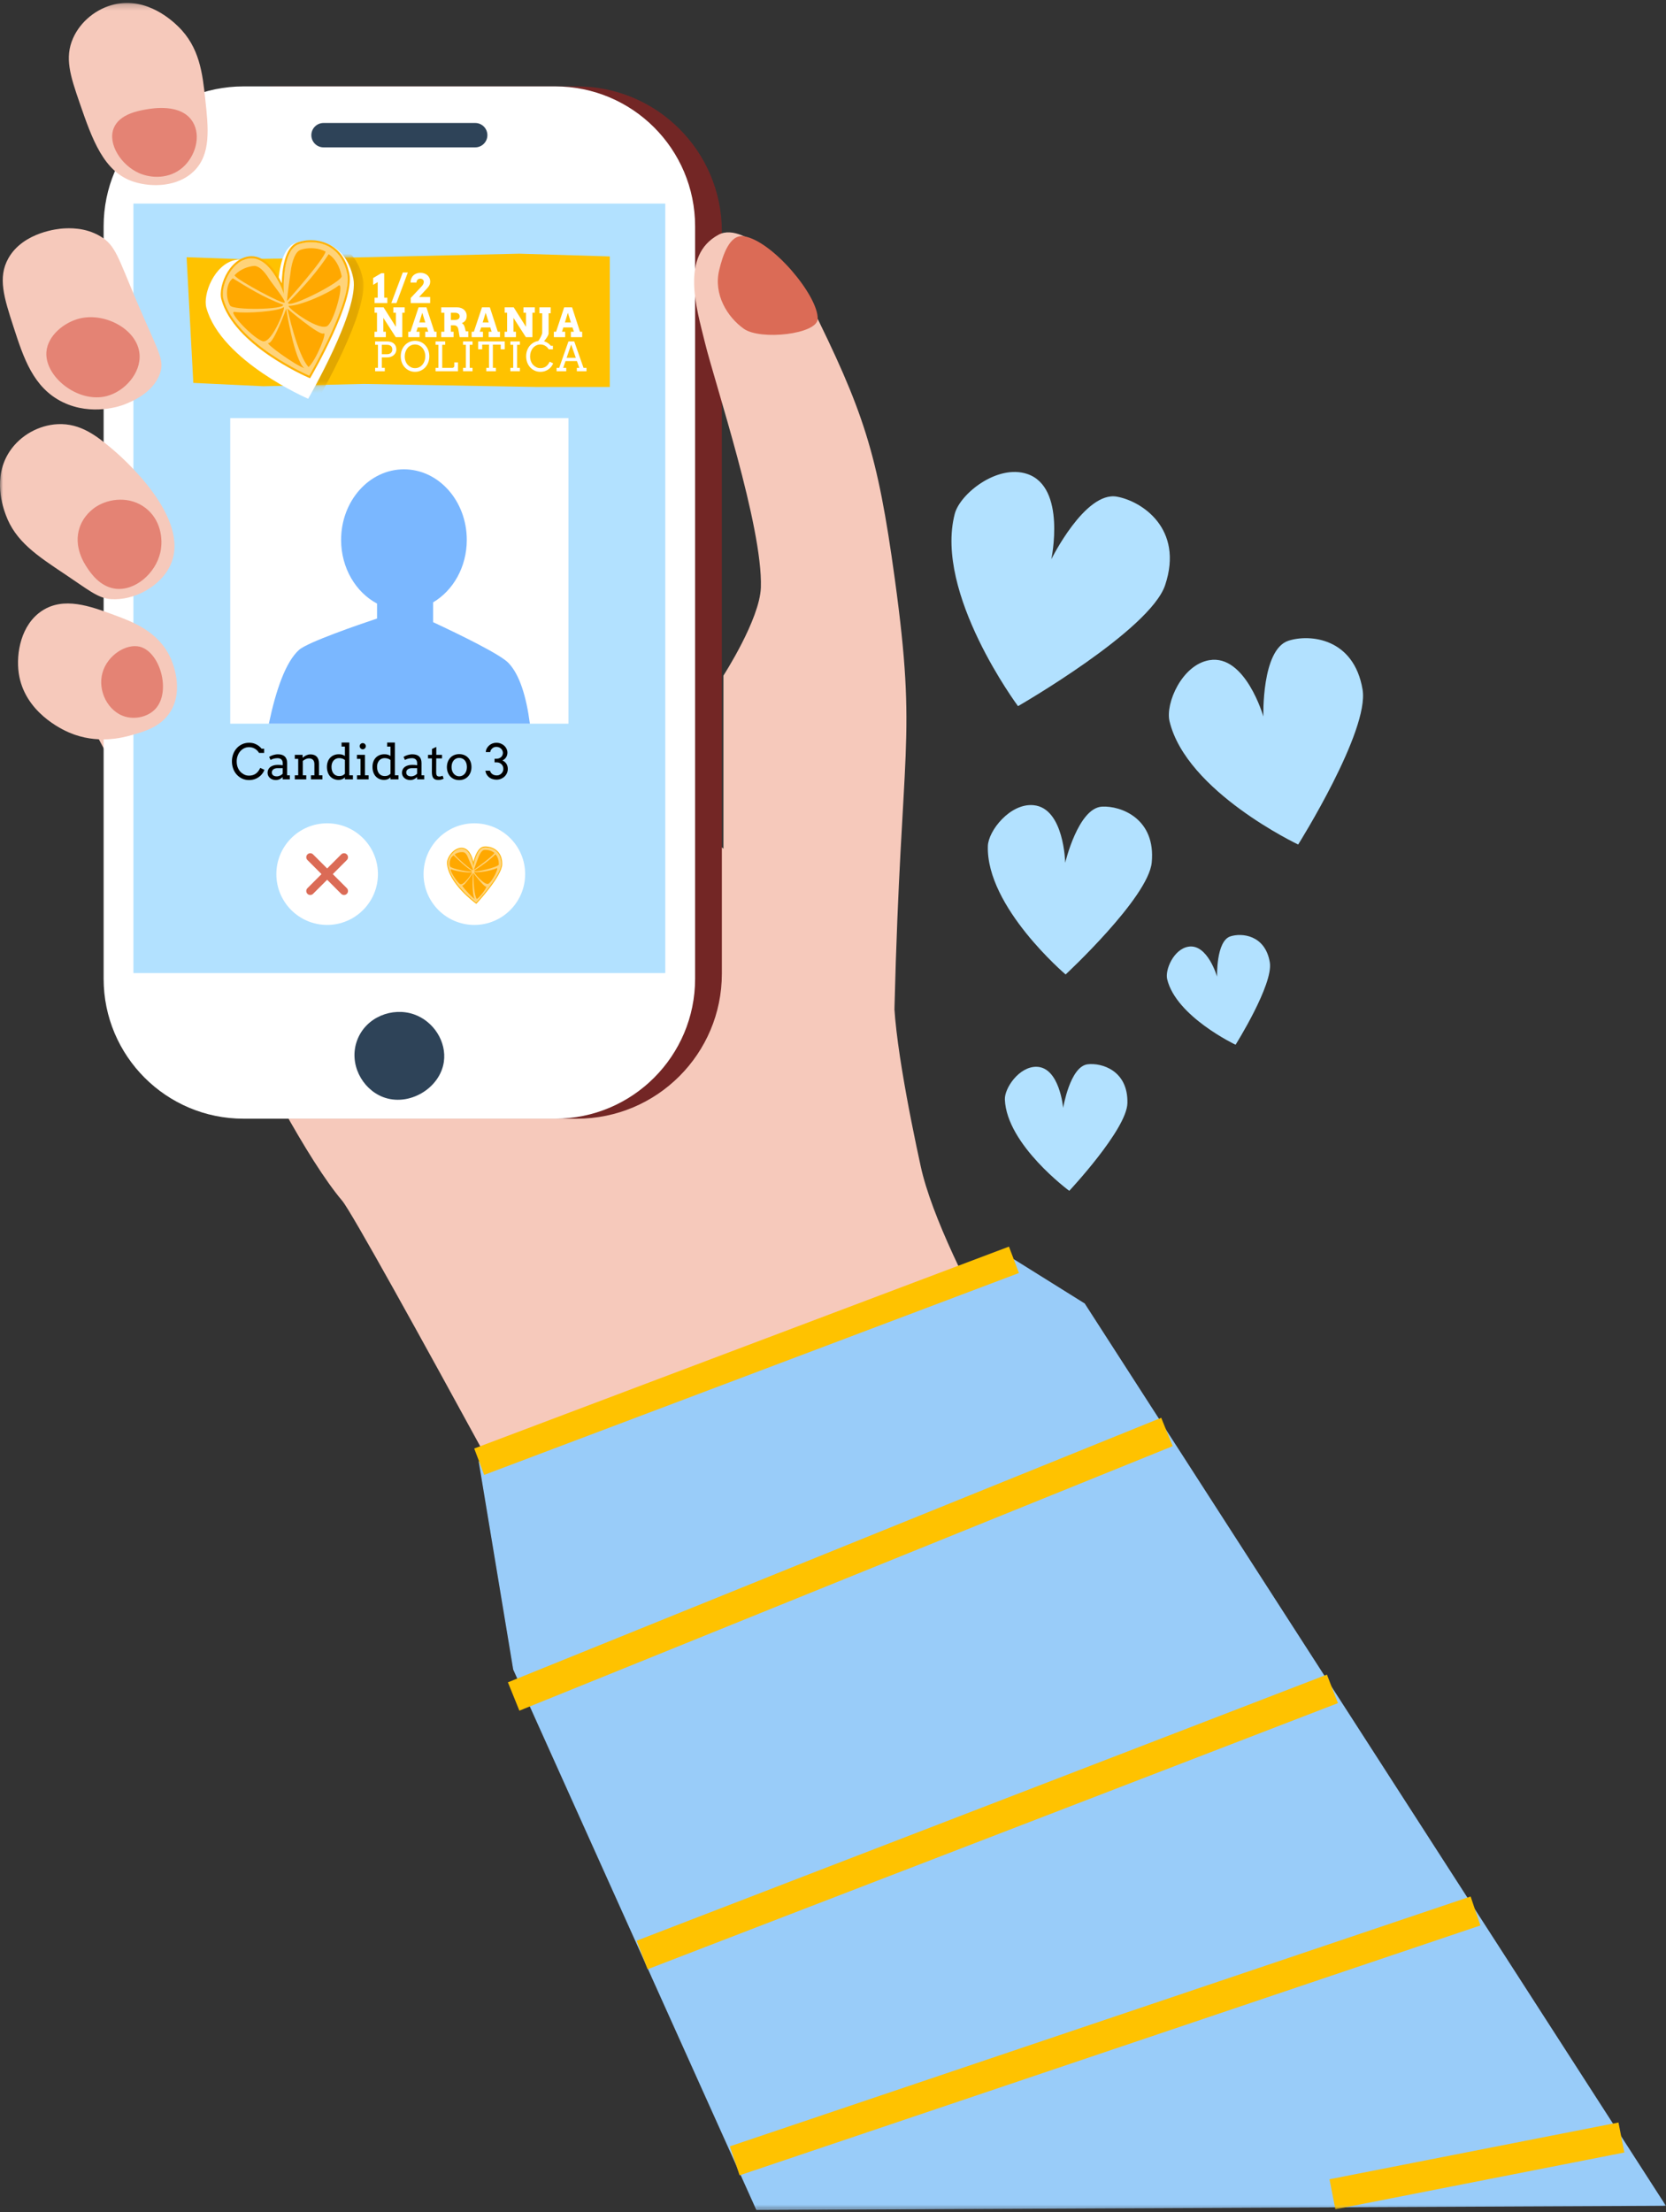 <?xml version="1.0" encoding="UTF-8" standalone="no"?>
<svg width="275px" height="365px" viewBox="0 0 275 365" version="1.1" xmlns="http://www.w3.org/2000/svg" xmlns:xlink="http://www.w3.org/1999/xlink">
    <rect x="0" y="0" width="275" height="365" fill="#333333" stroke="none"/>
    <!-- Generator: Sketch 41.2 (35397) - http://www.bohemiancoding.com/sketch -->
    <title>Group 3</title>
    <desc>Created with Sketch.</desc>
    <defs>
        <polygon id="path-1" points="0 364.481 275.207 364.481 275.207 0.201 0 0.201"></polygon>
        <polygon id="path-3" points="24.737 0.092 4.572 0.406 0.276 0.252 0.276 20.991 8.22 21.372 24.737 20.992 24.737 0.092"></polygon>
    </defs>
    <g id="Page-1" stroke="none" stroke-width="1" fill="none" fill-rule="evenodd">
        <g id="Paso-1-Copy-47" transform="translate(-733, -91)">
            <g id="Group-3" transform="translate(733, 91)">
                <g id="Page-1" transform="translate(0, 0.011)">
                    <g id="Group-33" transform="translate(0, 0.269)">
                        <path d="M102.941,281.953 C102.941,281.953 59.51,201.432 56.491,197.853 C45.119,184.385 23.974,135.992 23.974,135.992 L15.422,120.028 L96.097,121.719 L147.66,161.583 C146.881,167.63 150.264,184.306 151.976,192.151 C155.547,208.536 176.776,241.757 176.776,241.757 L225.24,324.145 L140.572,361.776 L102.941,281.953 Z" id="Fill-1" fill="#F6C9BB"></path>
                        <path d="M95.223,184.306 L45.451,184.306 C32.236,184.306 21.522,173.592 21.522,160.374 L21.522,37.908 C21.522,24.69 32.236,13.976 45.451,13.976 L95.223,13.976 C108.438,13.976 119.155,24.69 119.155,37.908 L119.155,160.374 C119.155,173.592 108.438,184.306 95.223,184.306" id="Fill-3" fill="#732625"></path>
                        <path d="M91.64,184.306 L40.201,184.306 C27.446,184.306 17.105,173.963 17.105,161.208 L17.105,37.075 C17.105,24.317 27.446,13.976 40.201,13.976 L91.64,13.976 C104.398,13.976 114.739,24.317 114.739,37.075 L114.739,161.208 C114.739,173.963 104.398,184.306 91.64,184.306" id="Fill-5" fill="#FFFFFF"></path>
                        <mask id="mask-2" fill="white">
                            <use xlink:href="#path-1"></use>
                        </mask>
                        <g id="Clip-8"></g>
                        <polygon id="Fill-7" fill="#B2E1FF" mask="url(#mask-2)" points="22.026 160.277 109.815 160.277 109.815 33.312 22.026 33.312"></polygon>
                        <path d="M68.348,167.094 C64.777,165.842 60.403,167.517 58.962,171.341 C57.502,175.212 59.759,179.394 63.209,180.73 C67.48,182.381 72.635,179.307 73.266,174.918 C73.74,171.641 71.604,168.235 68.348,167.094" id="Fill-9" fill="#2E4358" mask="url(#mask-2)"></path>
                        <path d="M78.439,24.035 L53.402,24.035 C52.295,24.035 51.393,23.132 51.393,22.023 C51.393,20.913 52.295,20.013 53.402,20.013 L78.439,20.013 C79.551,20.013 80.451,20.913 80.451,22.023 C80.451,23.132 79.551,24.035 78.439,24.035" id="Fill-10" fill="#2E4358" mask="url(#mask-2)"></path>
                        <path d="M10.361,37.423 C9.828,37.46 3.86,37.936 1.38,42.341 C-0.408,45.521 0.675,48.868 2.235,53.673 C3.889,58.773 5.491,63.709 10.361,66.076 C15.211,68.43 20.037,66.647 20.41,66.502 C21.599,66.042 25.234,64.635 26.399,61.369 C27.225,59.046 26.096,57.742 22.549,49.397 C19.45,42.112 19.074,40.198 16.56,38.706 C13.999,37.186 11.327,37.363 10.361,37.423" id="Fill-11" fill="#F6C9BB" mask="url(#mask-2)"></path>
                        <path d="M18.485,73.772 C16.036,71.723 13.325,69.519 9.506,69.709 C6.45,69.864 3.381,71.513 1.595,74.198 C-1.295,78.543 0.541,83.55 0.954,84.676 C2.545,89.028 6.029,91.345 10.787,94.512 C14.443,96.944 16.131,98.417 18.272,98.575 C22.122,98.854 26.49,96.489 28.108,93.013 C31.779,85.128 19.744,74.827 18.485,73.772" id="Fill-12" fill="#F6C9BB" mask="url(#mask-2)"></path>
                        <path d="M28.108,108.195 C26.102,103.861 21.799,102.278 18.701,101.139 C14.877,99.734 10.53,98.138 6.94,100.497 C3.468,102.777 2.632,107.49 3.09,110.762 C4.002,117.237 10.288,120.109 11.429,120.598 C16.008,122.554 20.189,121.447 21.694,121.024 C23.871,120.414 26.538,119.661 28.108,117.176 C30.451,113.46 28.426,108.887 28.108,108.195" id="Fill-13" fill="#F6C9BB" mask="url(#mask-2)"></path>
                        <path d="M116.339,56.169 C114.987,50.609 112.234,41.87 118.619,38.443 C123.04,36.069 131.493,45.313 133.56,49.468 C142.568,67.573 144.848,74.413 147.699,95.226 C151.444,122.562 148.748,122.07 147.643,166.161 L119.414,146 L119.414,111.19 C119.414,111.19 125.42,101.906 125.594,96.652 C125.92,86.582 117.978,62.904 116.339,56.169" id="Fill-14" fill="#F6C9BB" mask="url(#mask-2)"></path>
                        <path d="M15.634,83.036 C15.129,83.367 13.506,84.514 12.783,86.673 C11.673,89.984 13.606,92.89 14.066,93.585 C14.64,94.447 16.249,96.869 18.984,97.222 C22.435,97.664 26.004,94.595 26.824,90.949 C27.369,88.525 26.832,85.24 24.257,83.252 C21.572,81.177 17.975,81.519 15.634,83.036" id="Fill-15" fill="#E48374" mask="url(#mask-2)"></path>
                        <path d="M15.634,83.036 C15.129,83.367 13.506,84.514 12.783,86.673 C11.673,89.984 13.606,92.89 14.066,93.585 C14.64,94.447 16.249,96.869 18.984,97.222 C22.435,97.664 26.004,94.595 26.824,90.949 C27.369,88.525 26.832,85.24 24.257,83.252 C21.572,81.177 17.975,81.519 15.634,83.036 Z" id="Stroke-16" stroke="#F6C9BB" stroke-width="0.738" mask="url(#mask-2)"></path>
                        <path d="M13.14,51.893 C10.41,52.532 7.531,54.852 7.296,57.737 C6.939,62.115 12.756,66.713 17.7,65.432 C20.825,64.627 23.652,61.463 23.402,58.165 C23.073,53.818 17.532,50.862 13.14,51.893" id="Fill-17" fill="#E48374" mask="url(#mask-2)"></path>
                        <path d="M13.14,51.893 C10.41,52.532 7.531,54.852 7.296,57.737 C6.939,62.115 12.756,66.713 17.7,65.432 C20.825,64.627 23.652,61.463 23.402,58.165 C23.073,53.818 17.532,50.862 13.14,51.893 Z" id="Stroke-18" stroke="#F6C9BB" stroke-width="0.738" mask="url(#mask-2)"></path>
                        <path d="M16.561,110.62 C17.429,107.542 20.698,105.486 23.118,106.059 C26.765,106.919 28.738,113.818 25.968,116.892 C24.688,118.315 22.436,118.867 20.553,118.317 C17.545,117.442 15.659,113.818 16.561,110.62" id="Fill-19" fill="#E48374" mask="url(#mask-2)"></path>
                        <path d="M16.561,110.62 C17.429,107.542 20.698,105.486 23.118,106.059 C26.765,106.919 28.738,113.818 25.968,116.892 C24.688,118.315 22.436,118.867 20.553,118.317 C17.545,117.442 15.659,113.818 16.561,110.62 Z" id="Stroke-20" stroke="#F6C9BB" stroke-width="0.738" mask="url(#mask-2)"></path>
                        <polygon id="Fill-21" fill="#99CCF9" mask="url(#mask-2)" points="79.099 240.901 84.785 275.174 124.892 364.287 274.853 363.603 179 214.852 167.368 207.588"></polygon>
                        <polygon id="Stroke-22" stroke="#99CCF9" stroke-width="0.148" mask="url(#mask-2)" points="79.099 240.901 84.785 275.174 124.892 364.287 274.853 363.603 179 214.852 167.368 207.588"></polygon>
                        <polygon id="Fill-23" fill="#FFC200" mask="url(#mask-2)" points="79.921 243.079 78.277 238.724 166.546 205.411 168.192 209.768"></polygon>
                        <polygon id="Fill-24" fill="#FFC200" mask="url(#mask-2)" points="85.733 281.981 83.839 277.305 191.68 233.659 193.573 238.335"></polygon>
                        <polygon id="Fill-25" fill="#FFC200" mask="url(#mask-2)" points="106.898 324.645 105.086 319.938 219.033 276.029 220.845 280.739"></polygon>
                        <polygon id="Fill-26" fill="#FFC200" mask="url(#mask-2)" points="122.085 358.647 120.472 353.868 242.748 312.642 244.361 317.42"></polygon>
                        <polygon id="Fill-27" fill="#FFC200" mask="url(#mask-2)" points="220.425 364.251 219.454 359.299 267.153 349.934 268.126 354.883"></polygon>
                        <path d="M18.914,0.435 C15.952,1.113 13.309,3.225 12.071,5.994 C10.622,9.24 11.61,12.253 13.141,16.685 C15.208,22.668 17.099,28.146 22.122,29.727 C25.165,30.687 29.36,30.51 31.956,28.015 C34.875,25.214 34.404,20.869 33.878,16.043 C33.431,11.88 32.955,7.504 29.389,4.069 C28.55,3.259 24.334,-0.807 18.914,0.435" id="Fill-28" fill="#F6C9BB" mask="url(#mask-2)"></path>
                        <path d="M24.068,17.783 C22.822,18.004 19.679,18.559 18.764,20.889 C17.743,23.49 20.021,26.97 22.906,28.261 C24.986,29.195 27.976,29.253 30.151,27.356 C32.242,25.526 33.228,22.186 31.829,19.853 C29.965,16.742 25.149,17.591 24.068,17.783" id="Fill-29" fill="#E48374" mask="url(#mask-2)"></path>
                        <path d="M122.824,38.707 C120.421,38.3 119.295,41.882 118.714,44.285 C117.743,48.283 120.052,52.046 122.793,53.977 C125.541,55.91 134.919,54.871 134.975,52.335 C135.061,48.541 127.564,39.517 122.824,38.707" id="Fill-30" fill="#DB6B56" mask="url(#mask-2)"></path>
                        <polygon id="Fill-31" fill="#FFFFFF" mask="url(#mask-2)" points="38.005 119.129 93.839 119.129 93.839 68.711 38.005 68.711"></polygon>
                        <path d="M83.925,109.102 C82.576,107.689 75.969,104.468 71.49,102.377 L71.49,101.254 L71.49,99.639 L71.49,99.11 C74.794,97.162 77.05,93.28 77.05,88.804 C77.05,82.374 72.406,77.158 66.675,77.158 C60.95,77.158 56.305,82.374 56.305,88.804 C56.305,93.448 58.733,97.446 62.238,99.313 L62.238,99.639 L62.238,101.254 L62.238,101.777 C59.403,102.724 50.772,105.677 49.354,106.958 C47.161,108.936 45.554,113.536 44.379,119.129 L87.465,119.129 C86.881,114.682 85.787,111.045 83.925,109.102" id="Fill-32" fill="#7AB7FF" mask="url(#mask-2)"></path>
                    </g>
                    <path d="M42.762,124.224 C42.588,123.927 42.357,123.694 42.069,123.525 C41.781,123.356 41.46,123.271 41.106,123.271 C40.804,123.271 40.528,123.335 40.278,123.462 C40.028,123.59 39.814,123.761 39.635,123.976 C39.457,124.191 39.318,124.439 39.219,124.722 C39.12,125.005 39.071,125.302 39.071,125.615 C39.071,125.984 39.125,126.312 39.235,126.597 C39.344,126.882 39.487,127.119 39.663,127.308 C39.838,127.497 40.047,127.654 40.289,127.781 C40.532,127.907 40.804,127.97 41.106,127.97 C41.517,127.97 41.875,127.87 42.18,127.671 C42.485,127.472 42.745,127.145 42.961,126.689 L43.649,127.013 C43.55,127.294 43.382,127.566 43.145,127.828 C42.908,128.089 42.616,128.3 42.268,128.46 C41.92,128.62 41.536,128.701 41.114,128.701 C40.71,128.701 40.339,128.624 40,128.472 C39.662,128.32 39.36,128.103 39.096,127.822 C38.832,127.54 38.63,127.207 38.491,126.822 C38.351,126.436 38.282,126.034 38.282,125.615 C38.282,125.193 38.351,124.794 38.491,124.419 C38.63,124.044 38.825,123.718 39.077,123.441 C39.328,123.163 39.627,122.945 39.975,122.785 C40.323,122.624 40.7,122.544 41.106,122.544 C41.468,122.544 41.78,122.596 42.043,122.699 C42.306,122.801 42.53,122.924 42.713,123.066 C42.897,123.208 43.055,123.362 43.188,123.529 L43.602,123.529 L43.602,124.224 L42.762,124.224 Z M46.664,128.208 C46.511,128.352 46.341,128.469 46.155,128.56 C45.969,128.651 45.757,128.697 45.52,128.697 C45.322,128.697 45.14,128.665 44.975,128.603 C44.81,128.54 44.667,128.455 44.547,128.347 C44.427,128.239 44.334,128.113 44.268,127.97 C44.202,127.827 44.168,127.675 44.168,127.513 C44.168,127.341 44.194,127.189 44.245,127.056 C44.295,126.923 44.363,126.808 44.448,126.71 C44.532,126.613 44.631,126.531 44.745,126.464 C44.858,126.398 44.976,126.344 45.1,126.304 C45.224,126.264 45.35,126.235 45.479,126.218 C45.608,126.201 45.731,126.193 45.848,126.193 C46.036,126.193 46.193,126.199 46.321,126.21 C46.448,126.222 46.564,126.238 46.668,126.259 L46.672,125.927 C46.672,125.784 46.651,125.66 46.61,125.554 C46.568,125.449 46.51,125.361 46.434,125.292 C46.358,125.223 46.268,125.172 46.163,125.138 C46.057,125.104 45.939,125.087 45.809,125.087 C45.687,125.087 45.569,125.096 45.457,125.113 C45.345,125.13 45.241,125.152 45.143,125.179 C45.045,125.206 44.955,125.238 44.873,125.273 C44.791,125.308 44.722,125.345 44.664,125.384 L44.426,124.88 C44.523,124.818 44.628,124.76 44.743,124.706 C44.857,124.653 44.978,124.607 45.104,124.57 C45.23,124.532 45.359,124.502 45.491,124.48 C45.622,124.458 45.752,124.447 45.879,124.447 C46.114,124.447 46.325,124.475 46.512,124.531 C46.7,124.587 46.858,124.673 46.989,124.79 C47.119,124.908 47.219,125.057 47.289,125.238 C47.36,125.419 47.395,125.635 47.395,125.888 L47.391,127.912 L47.84,127.912 L47.84,128.583 L46.664,128.583 L46.664,128.208 Z M45.68,128.087 C45.776,128.087 45.873,128.076 45.969,128.052 C46.066,128.029 46.157,127.997 46.243,127.956 C46.329,127.916 46.408,127.869 46.481,127.816 C46.554,127.762 46.615,127.707 46.664,127.65 L46.668,126.736 L45.825,126.736 C45.684,126.736 45.556,126.751 45.44,126.783 C45.324,126.814 45.224,126.859 45.139,126.919 C45.054,126.979 44.989,127.053 44.942,127.142 C44.895,127.231 44.872,127.332 44.872,127.447 C44.872,127.553 44.891,127.647 44.93,127.726 C44.969,127.805 45.024,127.872 45.096,127.925 C45.168,127.979 45.253,128.019 45.352,128.046 C45.451,128.074 45.56,128.087 45.68,128.087 Z M51.325,127.912 L51.895,127.912 L51.895,126.064 C51.895,125.754 51.816,125.519 51.659,125.359 C51.501,125.199 51.275,125.119 50.981,125.119 C50.812,125.119 50.641,125.159 50.469,125.24 C50.297,125.32 50.135,125.421 49.981,125.54 L49.981,127.912 L50.551,127.912 L50.551,128.583 L48.661,128.583 L48.661,127.912 L49.223,127.912 L49.223,125.208 L48.661,125.208 L48.661,124.537 L49.95,124.537 L49.95,125.013 L49.957,125.013 C50.043,124.938 50.135,124.866 50.233,124.798 C50.33,124.731 50.433,124.672 50.539,124.622 C50.646,124.573 50.758,124.534 50.873,124.505 C50.989,124.477 51.111,124.462 51.239,124.462 C51.455,124.462 51.65,124.492 51.825,124.552 C51.999,124.612 52.148,124.703 52.27,124.826 C52.392,124.948 52.487,125.105 52.553,125.296 C52.62,125.488 52.653,125.714 52.653,125.974 L52.653,127.912 L53.215,127.912 L53.215,128.583 L51.325,128.583 L51.325,127.912 Z M56.383,122.505 L57.661,122.505 L57.661,127.912 L58.254,127.912 L58.254,128.583 L56.934,128.583 L56.934,128.251 C56.804,128.384 56.653,128.488 56.481,128.562 C56.309,128.636 56.114,128.673 55.895,128.673 C55.622,128.673 55.367,128.626 55.131,128.531 C54.896,128.436 54.691,128.296 54.518,128.113 C54.345,127.929 54.209,127.704 54.112,127.437 C54.014,127.17 53.965,126.865 53.965,126.521 C53.965,126.208 54.012,125.924 54.106,125.667 C54.2,125.411 54.332,125.192 54.504,125.011 C54.676,124.83 54.883,124.689 55.125,124.589 C55.368,124.489 55.637,124.439 55.934,124.439 C56.129,124.439 56.308,124.46 56.469,124.503 C56.631,124.546 56.786,124.621 56.934,124.728 L56.934,123.177 L56.383,123.177 L56.383,122.505 Z M55.989,128.04 C56.205,128.04 56.386,128.009 56.532,127.945 C56.677,127.881 56.812,127.785 56.934,127.658 L56.934,125.392 C56.804,125.283 56.654,125.203 56.485,125.154 C56.316,125.104 56.142,125.079 55.965,125.079 C55.793,125.079 55.632,125.111 55.481,125.175 C55.33,125.239 55.198,125.332 55.084,125.454 C54.971,125.577 54.882,125.727 54.817,125.904 C54.752,126.081 54.719,126.284 54.719,126.513 C54.719,126.763 54.75,126.983 54.813,127.173 C54.875,127.363 54.963,127.523 55.075,127.652 C55.187,127.781 55.321,127.878 55.477,127.943 C55.633,128.008 55.804,128.04 55.989,128.04 Z M58.918,124.537 L60.239,124.537 L60.239,127.912 L60.848,127.912 L60.848,128.583 L58.926,128.583 L58.926,127.912 L59.504,127.912 L59.504,125.208 L58.918,125.208 L58.918,124.537 Z M59.368,123.103 C59.368,123.035 59.381,122.971 59.409,122.91 C59.436,122.848 59.472,122.795 59.518,122.749 C59.564,122.704 59.618,122.667 59.68,122.64 C59.743,122.613 59.809,122.599 59.879,122.599 C59.947,122.599 60.011,122.613 60.073,122.64 C60.134,122.667 60.187,122.704 60.233,122.749 C60.278,122.795 60.315,122.848 60.342,122.91 C60.37,122.971 60.383,123.035 60.383,123.103 C60.383,123.173 60.37,123.24 60.342,123.302 C60.315,123.365 60.278,123.42 60.233,123.468 C60.187,123.516 60.134,123.554 60.073,123.581 C60.011,123.609 59.947,123.622 59.879,123.622 C59.809,123.622 59.743,123.609 59.68,123.581 C59.618,123.554 59.564,123.516 59.518,123.468 C59.472,123.42 59.436,123.365 59.409,123.302 C59.381,123.24 59.368,123.173 59.368,123.103 Z M63.903,122.505 L65.18,122.505 L65.18,127.912 L65.774,127.912 L65.774,128.583 L64.454,128.583 L64.454,128.251 C64.323,128.384 64.172,128.488 64,128.562 C63.829,128.636 63.633,128.673 63.414,128.673 C63.141,128.673 62.886,128.626 62.651,128.531 C62.415,128.436 62.211,128.296 62.038,128.113 C61.864,127.929 61.729,127.704 61.631,127.437 C61.534,127.17 61.485,126.865 61.485,126.521 C61.485,126.208 61.532,125.924 61.625,125.667 C61.719,125.411 61.852,125.192 62.024,125.011 C62.196,124.83 62.403,124.689 62.645,124.589 C62.887,124.489 63.157,124.439 63.454,124.439 C63.649,124.439 63.827,124.46 63.989,124.503 C64.15,124.546 64.305,124.621 64.454,124.728 L64.454,123.177 L63.903,123.177 L63.903,122.505 Z M63.508,128.04 C63.724,128.04 63.905,128.009 64.051,127.945 C64.197,127.881 64.331,127.785 64.454,127.658 L64.454,125.392 C64.323,125.283 64.174,125.203 64.004,125.154 C63.835,125.104 63.662,125.079 63.485,125.079 C63.313,125.079 63.151,125.111 63,125.175 C62.849,125.239 62.717,125.332 62.604,125.454 C62.491,125.577 62.401,125.727 62.336,125.904 C62.271,126.081 62.239,126.284 62.239,126.513 C62.239,126.763 62.27,126.983 62.332,127.173 C62.395,127.363 62.482,127.523 62.594,127.652 C62.706,127.781 62.84,127.878 62.997,127.943 C63.153,128.008 63.323,128.04 63.508,128.04 Z M68.848,128.208 C68.694,128.352 68.524,128.469 68.338,128.56 C68.152,128.651 67.941,128.697 67.704,128.697 C67.506,128.697 67.324,128.665 67.159,128.603 C66.993,128.54 66.851,128.455 66.731,128.347 C66.611,128.239 66.518,128.113 66.452,127.97 C66.385,127.827 66.352,127.675 66.352,127.513 C66.352,127.341 66.377,127.189 66.428,127.056 C66.479,126.923 66.547,126.808 66.631,126.71 C66.716,126.613 66.815,126.531 66.928,126.464 C67.041,126.398 67.16,126.344 67.284,126.304 C67.407,126.264 67.534,126.235 67.663,126.218 C67.791,126.201 67.914,126.193 68.032,126.193 C68.219,126.193 68.377,126.199 68.504,126.21 C68.632,126.222 68.748,126.238 68.852,126.259 L68.856,125.927 C68.856,125.784 68.835,125.66 68.793,125.554 C68.752,125.449 68.693,125.361 68.618,125.292 C68.542,125.223 68.452,125.172 68.346,125.138 C68.241,125.104 68.123,125.087 67.993,125.087 C67.87,125.087 67.753,125.096 67.641,125.113 C67.529,125.13 67.424,125.152 67.327,125.179 C67.229,125.206 67.139,125.238 67.057,125.273 C66.975,125.308 66.905,125.345 66.848,125.384 L66.61,124.88 C66.706,124.818 66.812,124.76 66.926,124.706 C67.041,124.653 67.161,124.607 67.288,124.57 C67.414,124.532 67.543,124.502 67.674,124.48 C67.806,124.458 67.935,124.447 68.063,124.447 C68.297,124.447 68.508,124.475 68.696,124.531 C68.883,124.587 69.042,124.673 69.172,124.79 C69.302,124.908 69.403,125.057 69.473,125.238 C69.543,125.419 69.579,125.635 69.579,125.888 L69.575,127.912 L70.024,127.912 L70.024,128.583 L68.848,128.583 L68.848,128.208 Z M67.864,128.087 C67.96,128.087 68.056,128.076 68.153,128.052 C68.249,128.029 68.34,127.997 68.426,127.956 C68.512,127.916 68.592,127.869 68.664,127.816 C68.737,127.762 68.799,127.707 68.848,127.65 L68.852,126.736 L68.008,126.736 C67.868,126.736 67.739,126.751 67.623,126.783 C67.508,126.814 67.407,126.859 67.323,126.919 C67.238,126.979 67.172,127.053 67.125,127.142 C67.079,127.231 67.055,127.332 67.055,127.447 C67.055,127.553 67.075,127.647 67.114,127.726 C67.153,127.805 67.208,127.872 67.28,127.925 C67.351,127.979 67.437,128.019 67.536,128.046 C67.635,128.074 67.744,128.087 67.864,128.087 Z M72.016,124.537 L72.965,124.537 L72.965,125.126 L72.008,125.126 L71.997,127.462 C71.997,127.621 72.015,127.75 72.051,127.849 C72.088,127.948 72.146,128.016 72.227,128.054 C72.308,128.092 72.399,128.111 72.5,128.111 C72.61,128.111 72.706,128.101 72.789,128.081 C72.873,128.062 72.964,128.029 73.063,127.982 L73.231,128.47 C73.106,128.535 72.974,128.587 72.836,128.624 C72.698,128.662 72.536,128.681 72.348,128.681 C72.171,128.681 72.017,128.66 71.885,128.617 C71.754,128.574 71.643,128.501 71.553,128.4 C71.463,128.298 71.396,128.162 71.352,127.992 C71.308,127.821 71.286,127.608 71.286,127.353 L71.297,125.126 L70.653,125.126 L70.653,124.537 L71.305,124.537 L71.305,123.568 L72.016,123.232 L72.016,124.537 Z M73.766,126.56 C73.769,126.24 73.82,125.948 73.92,125.685 C74.021,125.422 74.161,125.196 74.34,125.007 C74.52,124.818 74.733,124.673 74.981,124.572 C75.228,124.47 75.5,124.419 75.797,124.419 C76.097,124.419 76.371,124.47 76.62,124.572 C76.868,124.673 77.081,124.817 77.258,125.003 C77.435,125.189 77.573,125.414 77.672,125.677 C77.771,125.94 77.821,126.232 77.821,126.552 C77.821,126.867 77.771,127.157 77.672,127.421 C77.573,127.686 77.435,127.913 77.258,128.103 C77.081,128.293 76.868,128.441 76.62,128.546 C76.371,128.652 76.097,128.704 75.797,128.704 C75.493,128.704 75.217,128.652 74.969,128.548 C74.722,128.444 74.51,128.298 74.332,128.109 C74.155,127.92 74.017,127.694 73.918,127.431 C73.819,127.168 73.769,126.878 73.766,126.56 Z M74.536,126.56 C74.536,126.792 74.569,127.001 74.635,127.189 C74.702,127.376 74.793,127.536 74.909,127.667 C75.024,127.799 75.159,127.9 75.311,127.972 C75.463,128.044 75.625,128.079 75.797,128.079 C75.977,128.079 76.144,128.044 76.299,127.974 C76.454,127.904 76.589,127.803 76.704,127.671 C76.818,127.54 76.908,127.38 76.973,127.193 C77.038,127.005 77.071,126.794 77.071,126.56 C77.071,126.315 77.038,126.098 76.973,125.908 C76.908,125.717 76.819,125.559 76.705,125.431 C76.592,125.303 76.457,125.207 76.301,125.142 C76.145,125.077 75.977,125.044 75.797,125.044 C75.625,125.044 75.463,125.077 75.311,125.142 C75.159,125.207 75.024,125.303 74.909,125.431 C74.793,125.559 74.702,125.717 74.635,125.908 C74.569,126.098 74.536,126.315 74.536,126.56 Z M83.012,124.208 C83.012,124.107 82.991,123.998 82.948,123.882 C82.905,123.766 82.838,123.66 82.748,123.562 C82.659,123.464 82.545,123.384 82.409,123.32 C82.272,123.256 82.111,123.224 81.926,123.224 C81.773,123.224 81.633,123.251 81.506,123.304 C81.38,123.357 81.254,123.457 81.129,123.603 C81.004,123.749 80.937,123.91 80.926,124.087 L80.184,124.087 C80.197,123.861 80.254,123.656 80.354,123.474 C80.454,123.292 80.581,123.132 80.735,122.994 C80.888,122.856 81.068,122.746 81.274,122.665 C81.48,122.585 81.694,122.544 81.918,122.544 C82.197,122.544 82.45,122.591 82.676,122.683 C82.903,122.775 83.096,122.898 83.256,123.05 C83.416,123.203 83.54,123.376 83.627,123.572 C83.715,123.767 83.758,123.966 83.758,124.169 C83.758,124.294 83.743,124.419 83.711,124.544 C83.68,124.669 83.631,124.788 83.565,124.902 C83.498,125.015 83.413,125.12 83.309,125.216 C83.205,125.313 83.079,125.397 82.93,125.47 C83.052,125.517 83.168,125.583 83.276,125.667 C83.384,125.752 83.478,125.853 83.559,125.97 C83.64,126.087 83.704,126.22 83.75,126.369 C83.797,126.517 83.821,126.68 83.821,126.857 C83.821,127.112 83.771,127.348 83.672,127.566 C83.573,127.783 83.439,127.971 83.27,128.13 C83.101,128.289 82.902,128.413 82.674,128.503 C82.446,128.593 82.202,128.638 81.942,128.638 C81.702,128.638 81.465,128.596 81.229,128.511 C80.993,128.426 80.793,128.306 80.629,128.15 C80.465,127.994 80.344,127.831 80.266,127.662 C80.188,127.492 80.141,127.324 80.125,127.158 L80.875,127.158 C80.951,127.4 81.086,127.59 81.28,127.728 C81.474,127.866 81.72,127.935 82.02,127.935 C82.155,127.935 82.288,127.908 82.416,127.853 C82.545,127.798 82.659,127.722 82.758,127.624 C82.857,127.527 82.937,127.412 82.997,127.281 C83.056,127.149 83.086,127.005 83.086,126.849 C83.086,126.685 83.056,126.537 82.997,126.404 C82.937,126.271 82.856,126.158 82.754,126.066 C82.653,125.973 82.535,125.902 82.401,125.851 C82.267,125.8 82.124,125.775 81.973,125.775 L81.637,125.775 L81.637,125.185 L81.911,125.185 C82.082,125.185 82.237,125.16 82.373,125.109 C82.51,125.058 82.625,124.988 82.719,124.9 C82.813,124.811 82.885,124.708 82.936,124.589 C82.987,124.471 83.012,124.344 83.012,124.208 Z" id="Candidato-3" fill="#000000"></path>
                    <polygon id="Fill-34" fill="#FFC200" points="30.802 42.431 39.836 42.755 60.578 42.431 85.715 41.847 100.659 42.302 100.659 63.839 88.485 63.839 60.05 63.339 43.479 63.72 31.909 63.168"></polygon>
                    <g id="Group-38" transform="translate(35.269, 42.348)">
                        <mask id="mask-4" fill="white">
                            <use xlink:href="#path-3"></use>
                        </mask>
                        <g id="Clip-37"></g>
                        <path d="M12.23,7.567 C12.23,7.567 9.684,-0.239 5.158,0.687 C1.705,1.392 -0.22,6.346 0.388,8.566 C2.812,17.387 17.193,23.583 17.193,23.583 C17.193,23.583 25.706,8.918 24.646,3.722 C23.315,-2.782 17.698,-3.074 15.06,-2.117 C11.68,-0.886 12.23,7.567 12.23,7.567" id="Fill-36" fill="#E2A700" mask="url(#mask-4)"></path>
                    </g>
                    <g id="Group-129" transform="translate(33.719, 38.639)">
                        <path d="M12.185,11.133 C12.185,11.133 9.639,3.327 5.113,4.253 C1.66,4.955 -0.265,9.91 0.345,12.132 C2.77,20.95 17.148,27.146 17.148,27.146 C17.148,27.146 25.661,12.484 24.601,7.288 C23.273,0.781 17.653,0.489 15.018,1.449 C11.636,2.68 12.185,11.133 12.185,11.133" id="Fill-39" fill="#FFFFFF"></path>
                        <path d="M13.141,9.825 C13.141,9.825 10.992,3.237 7.168,4.018 C4.254,4.615 2.631,8.794 3.144,10.667 C5.193,18.112 17.328,23.343 17.328,23.343 C17.328,23.343 24.513,10.967 23.618,6.582 C22.498,1.091 17.756,0.844 15.529,1.654 C12.675,2.693 13.141,9.825 13.141,9.825" id="Fill-41" fill="#FFCF01"></path>
                        <path d="M16.292,1.442 C16.016,1.497 15.761,1.571 15.529,1.653 C12.676,2.694 13.141,9.826 13.141,9.826 C13.141,9.826 10.99,3.238 7.169,4.017 C4.255,4.614 2.632,8.796 3.145,10.668 C5.191,18.113 17.328,23.342 17.328,23.342 C17.328,23.342 24.513,10.965 23.619,6.581 C22.612,1.658 18.693,0.95 16.292,1.442" id="Fill-43" fill="#FFD379"></path>
                        <path d="M20.535,3.284 C21.616,4.033 22.336,5.251 22.673,6.91 C22.86,7.812 13.728,12.446 13.821,11.295 C16.545,8.573 18.857,5.893 20.535,3.284" id="Fill-45" fill="#FFA800"></path>
                        <path d="M13.919,11.816 C15.815,11.832 20.433,9.806 22.119,8.505 C23.179,7.687 21.622,13.87 20.423,15.053 C19.226,16.239 13.819,12.271 13.919,11.816" id="Fill-47" fill="#FFA800"></path>
                        <path d="M9.653,17.653 C8.091,17.214 3.754,12.625 5.019,12.814 C7.039,13.117 12.275,12.701 13.067,12.062 C13.666,11.576 11.215,18.09 9.653,17.653" id="Fill-49" fill="#FFA800"></path>
                        <path d="M16.49,2.413 C17.039,2.3 17.634,2.271 18.207,2.332 C18.864,2.397 19.477,2.576 20.022,2.86 C19.73,4.233 13.649,11.037 13.649,11.037 C13.773,9.496 14.12,7.258 14.249,6.227 C14.512,4.194 15.101,2.866 15.869,2.584 C16.058,2.516 16.266,2.458 16.49,2.413" id="Fill-51" fill="#FFA800"></path>
                        <path d="M12.992,11.615 C13.447,12.433 4.578,12.602 4.244,11.728 C3.479,10.392 3.574,8.154 4.707,7.271 C6.906,8.638 9.915,10.508 12.992,11.615" id="Fill-53" fill="#FFA800"></path>
                        <path d="M7.665,5.308 C7.857,5.268 8.047,5.245 8.22,5.231 C8.928,5.184 9.835,5.965 10.708,7.375 C11.152,8.09 13.451,10.883 13.267,11.265 C13.083,11.646 5.661,7.706 4.98,6.791 C5.322,6.407 5.753,6.076 6.261,5.81 C6.703,5.581 7.187,5.405 7.665,5.308" id="Fill-55" fill="#FFA800"></path>
                        <path d="M19.679,16.372 C20.392,15.993 18.478,20.769 17.218,21.91 C15.385,20.001 13.712,12.274 13.712,12.274 C13.712,12.274 18.964,16.753 19.679,16.372" id="Fill-57" fill="#FFA800"></path>
                        <path d="M10.629,17.941 C9.821,17.873 14.908,21.544 16.512,22.102 C14.834,20.721 13.524,12.313 13.524,12.313 C13.524,12.313 11.436,18.01 10.629,17.941" id="Fill-59" fill="#FFA800"></path>
                        <path d="M17.617,0.98 C17.141,0.98 16.676,1.028 16.226,1.12 C15.939,1.175 15.668,1.254 15.416,1.343 C13.28,2.122 12.849,5.838 12.786,8.097 C11.926,6.287 10.24,3.626 7.794,3.623 C7.568,3.623 7.334,3.65 7.103,3.694 C5.851,3.949 4.699,4.851 3.849,6.232 C2.926,7.734 2.508,9.593 2.826,10.758 C4.891,18.267 16.694,23.429 17.196,23.648 L17.465,23.763 L17.614,23.508 C17.909,23.001 24.852,10.974 23.942,6.514 C22.893,1.377 18.837,0.98 17.617,0.98 M17.617,1.309 C19.934,1.309 22.782,2.49 23.619,6.582 C24.513,10.966 17.328,23.342 17.328,23.342 C17.328,23.342 5.191,18.114 3.145,10.669 C2.632,8.796 4.254,4.615 7.168,4.018 C7.381,3.976 7.589,3.955 7.794,3.955 C11.224,3.955 13.141,9.825 13.141,9.825 C13.141,9.825 12.675,2.69 15.529,1.653 C15.76,1.572 16.015,1.498 16.292,1.443 C16.697,1.359 17.146,1.309 17.617,1.309" id="Fill-61" fill="#FFB100"></path>
                        <polygon id="Fill-63" fill="#FFFFFF" points="28.111 10.467 28.627 10.467 28.627 7.901 27.869 8.353 27.869 7.225 29.226 6.425 29.7 6.433 29.7 10.467 30.218 10.467 30.218 11.356 28.111 11.356"></polygon>
                        <polygon id="Fill-65" fill="#FFFFFF" points="32.768 6.309 33.599 6.309 31.724 11.356 30.871 11.356"></polygon>
                        <path d="M34.077,10.514 L35.776,8.707 C35.924,8.565 36.037,8.42 36.116,8.276 C36.2,8.136 36.236,7.989 36.236,7.842 C36.236,7.781 36.223,7.721 36.2,7.658 C36.173,7.597 36.134,7.539 36.087,7.492 C36.037,7.442 35.979,7.402 35.908,7.376 C35.839,7.345 35.76,7.331 35.668,7.331 C35.563,7.331 35.471,7.347 35.392,7.381 C35.313,7.413 35.248,7.46 35.195,7.518 C35.14,7.579 35.103,7.644 35.074,7.721 C35.045,7.802 35.029,7.884 35.027,7.968 L34.051,7.968 C34.051,7.715 34.093,7.487 34.177,7.287 C34.261,7.087 34.377,6.919 34.527,6.779 C34.674,6.642 34.848,6.537 35.048,6.469 C35.245,6.398 35.458,6.361 35.684,6.361 C35.9,6.361 36.105,6.393 36.3,6.458 C36.492,6.521 36.66,6.619 36.81,6.742 C36.96,6.869 37.075,7.024 37.162,7.208 C37.249,7.392 37.294,7.605 37.294,7.842 C37.294,8.036 37.252,8.212 37.175,8.378 C37.094,8.541 36.986,8.696 36.855,8.846 L35.45,10.361 L37.286,10.361 L37.286,11.355 L34.077,11.355 L34.077,10.514 Z" id="Fill-67" fill="#FFFFFF"></path>
                        <polygon id="Fill-69" fill="#FFFFFF" points="31.214 12.06 33.081 12.06 33.081 12.954 32.684 12.954 32.684 16.98 31.603 16.98 29.557 13.801 29.557 16.089 29.97 16.089 29.97 16.98 28.103 16.98 28.103 16.089 28.51 16.089 28.51 12.954 28.111 12.954 28.111 12.06 29.596 12.06 31.632 15.284 31.632 12.954 31.214 12.954"></polygon>
                        <path d="M35.49,14.554 L36.484,14.554 L35.982,12.955 L35.49,14.554 Z M36.476,16.089 L36.968,16.089 L36.747,15.382 L35.232,15.382 L35.011,16.089 L35.535,16.089 L35.535,16.981 L33.667,16.981 L33.667,16.089 L34.033,16.089 L35.374,12.06 L36.673,12.06 L37.986,16.089 L38.343,16.089 L38.343,16.981 L36.476,16.981 L36.476,16.089 Z" id="Fill-71" fill="#FFFFFF"></path>
                        <path d="M40.704,12.953 L40.704,14.142 L41.348,14.142 C41.472,14.142 41.582,14.132 41.679,14.108 C41.779,14.087 41.863,14.05 41.934,14 C42.003,13.955 42.058,13.892 42.095,13.819 C42.134,13.745 42.153,13.658 42.153,13.556 C42.153,13.366 42.084,13.219 41.95,13.114 C41.814,13.006 41.614,12.953 41.348,12.953 L40.704,12.953 Z M39.115,12.059 L41.719,12.059 C41.969,12.059 42.195,12.099 42.397,12.175 C42.595,12.249 42.763,12.351 42.9,12.477 C43.036,12.604 43.139,12.751 43.213,12.919 C43.284,13.088 43.32,13.261 43.32,13.445 C43.32,13.608 43.302,13.756 43.268,13.882 C43.231,14.005 43.178,14.116 43.113,14.213 C43.044,14.313 42.958,14.4 42.86,14.474 C42.76,14.547 42.647,14.616 42.518,14.676 C42.629,14.734 42.729,14.818 42.813,14.934 C42.894,15.05 42.958,15.199 43.002,15.384 L43.168,16.023 L43.576,16.023 L43.581,16.98 L42.153,16.98 L41.958,15.812 C41.94,15.673 41.908,15.552 41.869,15.452 C41.829,15.352 41.774,15.27 41.708,15.205 C41.64,15.142 41.558,15.094 41.464,15.065 C41.366,15.034 41.253,15.021 41.119,15.021 L40.704,15.021 L40.704,16.088 L41.153,16.088 L41.153,16.98 L39.115,16.98 L39.115,16.088 L39.625,16.088 L39.625,12.953 L39.115,12.953 L39.115,12.059 Z" id="Fill-73" fill="#FFFFFF"></path>
                        <path d="M45.956,14.554 L46.95,14.554 L46.447,12.955 L45.956,14.554 Z M46.942,16.089 L47.434,16.089 L47.213,15.382 L45.701,15.382 L45.48,16.089 L46,16.089 L46,16.981 L44.133,16.981 L44.133,16.089 L44.499,16.089 L45.84,12.06 L47.139,12.06 L48.451,16.089 L48.809,16.089 L48.809,16.981 L46.942,16.981 L46.942,16.089 Z" id="Fill-75" fill="#FFFFFF"></path>
                        <polygon id="Fill-77" fill="#FFFFFF" points="52.69 12.06 54.56 12.06 54.56 12.954 54.16 12.954 54.16 16.98 53.082 16.98 51.036 13.801 51.036 16.089 51.446 16.089 51.446 16.98 49.581 16.98 49.581 16.089 49.989 16.089 49.989 12.954 49.587 12.954 49.587 12.06 51.075 12.06 53.108 15.284 53.108 12.954 52.69 12.954"></polygon>
                        <path d="M55.322,12.06 L57.182,12.06 L57.182,13.046 L56.837,13.046 L56.837,16.42 C56.793,16.599 56.722,16.757 56.629,16.904 C56.54,17.049 56.451,17.18 56.364,17.301 C56.274,17.419 56.151,17.572 55.996,17.751 L55.088,17.703 C55.217,17.509 55.317,17.348 55.388,17.222 C55.462,17.093 55.535,16.954 55.606,16.804 C55.683,16.649 55.738,16.488 55.78,16.315 L55.78,13.046 L55.322,13.046 L55.322,12.06 Z" id="Fill-79" fill="#FFFFFF"></path>
                        <path d="M59.527,14.554 L60.518,14.554 L60.018,12.955 L59.527,14.554 Z M60.513,16.089 L61.005,16.089 L60.784,15.382 L59.269,15.382 L59.048,16.089 L59.569,16.089 L59.569,16.981 L57.704,16.981 L57.704,16.089 L58.07,16.089 L59.408,12.06 L60.71,12.06 L62.02,16.089 L62.377,16.089 L62.377,16.981 L60.513,16.981 L60.513,16.089 Z" id="Fill-81" fill="#FFFFFF"></path>
                        <path d="M29.306,18.244 L29.306,19.793 L30.192,19.793 C30.315,19.793 30.429,19.775 30.531,19.741 C30.634,19.709 30.72,19.659 30.794,19.596 C30.87,19.528 30.928,19.449 30.97,19.351 C31.012,19.254 31.033,19.141 31.033,19.015 C31.033,18.77 30.96,18.583 30.813,18.447 C30.668,18.312 30.431,18.244 30.11,18.244 L29.306,18.244 Z M28.201,17.684 L30.192,17.684 C30.41,17.684 30.613,17.713 30.797,17.768 C30.983,17.826 31.144,17.91 31.278,18.023 C31.415,18.134 31.52,18.273 31.594,18.439 C31.667,18.607 31.707,18.796 31.707,19.015 C31.707,19.194 31.667,19.362 31.596,19.52 C31.523,19.68 31.42,19.819 31.283,19.94 C31.149,20.056 30.991,20.153 30.802,20.222 C30.615,20.29 30.408,20.324 30.179,20.324 L29.306,20.324 L29.306,22.044 L29.797,22.044 L29.797,22.602 L28.201,22.602 L28.201,22.044 L28.669,22.044 L28.669,18.244 L28.201,18.244 L28.201,17.684 Z" id="Fill-83" fill="#FFFFFF"></path>
                        <path d="M34.789,22.096 C35.046,22.096 35.281,22.041 35.488,21.936 C35.699,21.831 35.875,21.689 36.022,21.51 C36.169,21.331 36.283,21.126 36.364,20.889 C36.443,20.653 36.485,20.403 36.485,20.142 C36.485,19.874 36.44,19.616 36.351,19.367 C36.264,19.114 36.143,18.904 35.985,18.733 C35.83,18.557 35.646,18.425 35.438,18.33 C35.231,18.236 35.015,18.191 34.789,18.191 C34.531,18.191 34.297,18.241 34.087,18.349 C33.879,18.454 33.7,18.596 33.553,18.775 C33.408,18.954 33.292,19.161 33.211,19.398 C33.132,19.635 33.09,19.882 33.09,20.142 C33.09,20.445 33.137,20.716 33.224,20.95 C33.313,21.189 33.432,21.384 33.576,21.542 C33.724,21.699 33.897,21.831 34.1,21.936 C34.3,22.041 34.531,22.096 34.789,22.096 M34.789,22.699 C34.449,22.699 34.139,22.636 33.858,22.509 C33.576,22.383 33.324,22.202 33.106,21.97 C32.885,21.736 32.716,21.46 32.603,21.139 C32.488,20.818 32.432,20.487 32.432,20.142 C32.432,19.787 32.488,19.453 32.603,19.143 C32.719,18.833 32.882,18.559 33.09,18.33 C33.3,18.099 33.547,17.917 33.837,17.783 C34.126,17.654 34.442,17.586 34.789,17.586 C35.138,17.586 35.457,17.654 35.746,17.783 C36.038,17.917 36.285,18.099 36.49,18.33 C36.701,18.559 36.861,18.833 36.977,19.143 C37.09,19.453 37.148,19.787 37.148,20.142 C37.148,20.497 37.09,20.831 36.974,21.142 C36.858,21.452 36.698,21.72 36.488,21.952 C36.277,22.183 36.03,22.367 35.741,22.499 C35.454,22.633 35.136,22.699 34.789,22.699" id="Fill-85" fill="#FFFFFF"></path>
                        <path d="M38.174,17.684 L39.77,17.684 L39.77,18.244 L39.278,18.244 L39.278,22.045 L40.975,22.045 C41.009,22.045 41.046,22.034 41.077,22.018 C41.111,22.005 41.146,21.984 41.174,21.955 C41.201,21.929 41.222,21.903 41.24,21.868 C41.259,21.834 41.266,21.797 41.266,21.766 L41.266,21.145 L41.882,21.145 L41.882,22.602 L38.174,22.602 L38.174,22.045 L38.642,22.045 L38.642,18.244 L38.174,18.244 L38.174,17.684 Z" id="Fill-87" fill="#FFFFFF"></path>
                        <polygon id="Fill-89" fill="#FFFFFF" points="42.712 17.684 44.282 17.684 44.282 18.244 43.816 18.244 43.816 22.045 44.282 22.045 44.282 22.602 42.712 22.602 42.712 22.045 43.18 22.045 43.18 18.244 42.712 18.244"></polygon>
                        <polygon id="Fill-91" fill="#FFFFFF" points="46.549 22.045 46.999 22.045 46.999 18.216 45.876 18.216 45.876 18.981 45.21 18.981 45.21 17.685 49.597 17.685 49.597 18.981 48.932 18.981 48.932 18.216 47.635 18.216 47.635 22.045 48.14 22.045 48.14 22.603 46.549 22.603"></polygon>
                        <polygon id="Fill-93" fill="#FFFFFF" points="50.527 17.684 52.1 17.684 52.1 18.244 51.632 18.244 51.632 22.045 52.1 22.045 52.1 22.602 50.527 22.602 50.527 22.045 50.995 22.045 50.995 18.244 50.527 18.244"></polygon>
                        <path d="M56.85,18.981 C56.703,18.734 56.511,18.542 56.272,18.4 C56.033,18.261 55.767,18.19 55.475,18.19 C55.222,18.19 54.994,18.242 54.786,18.35 C54.578,18.455 54.399,18.597 54.252,18.776 C54.105,18.952 53.989,19.16 53.908,19.394 C53.826,19.628 53.784,19.878 53.784,20.136 C53.784,20.444 53.829,20.714 53.921,20.951 C54.01,21.19 54.128,21.385 54.276,21.543 C54.42,21.698 54.597,21.829 54.796,21.935 C54.996,22.04 55.222,22.095 55.475,22.095 C55.814,22.095 56.114,22.008 56.364,21.845 C56.619,21.677 56.835,21.409 57.013,21.027 L57.584,21.298 C57.503,21.532 57.363,21.758 57.166,21.974 C56.971,22.192 56.727,22.366 56.44,22.5 C56.148,22.634 55.83,22.7 55.48,22.7 C55.146,22.7 54.836,22.637 54.554,22.511 C54.276,22.384 54.023,22.203 53.805,21.972 C53.584,21.737 53.416,21.459 53.3,21.138 C53.184,20.817 53.129,20.483 53.129,20.136 C53.129,19.786 53.184,19.455 53.3,19.144 C53.416,18.831 53.579,18.56 53.789,18.332 C53.997,18.1 54.247,17.919 54.533,17.785 C54.823,17.653 55.138,17.587 55.475,17.587 C55.775,17.587 56.033,17.627 56.251,17.716 C56.469,17.8 56.656,17.903 56.808,18.019 C56.961,18.137 57.092,18.266 57.203,18.403 L57.547,18.403 L57.547,18.981 L56.85,18.981 Z" id="Fill-95" fill="#FFFFFF"></path>
                        <path d="M59.809,20.389 L61.327,20.389 L60.561,18.19 L59.809,20.389 Z M61.498,22.045 L61.905,22.045 L61.516,20.928 L59.625,20.928 L59.244,22.045 L59.751,22.045 L59.751,22.603 L58.155,22.603 L58.155,22.045 L58.584,22.045 L60.114,17.685 L61.071,17.685 L62.602,22.045 L63.094,22.045 L63.094,22.603 L61.498,22.603 L61.498,22.045 Z" id="Fill-97" fill="#FFFFFF"></path>
                        <path d="M28.666,105.579 C28.666,110.21 24.91,113.963 20.282,113.963 C15.65,113.963 11.898,110.21 11.898,105.579 C11.898,100.948 15.65,97.195 20.282,97.195 C24.91,97.195 28.666,100.948 28.666,105.579" id="Fill-99" fill="#FFFFFF"></path>
                        <path d="M52.965,105.579 C52.965,110.21 49.209,113.963 44.58,113.963 C39.949,113.963 36.196,110.21 36.196,105.579 C36.196,100.948 39.949,97.195 44.58,97.195 C49.209,97.195 52.965,100.948 52.965,105.579" id="Fill-101" fill="#FFFFFF"></path>
                        <path d="M23.067,109.023 C22.899,109.023 22.73,108.96 22.602,108.831 L17.029,103.258 C16.771,103 16.771,102.585 17.029,102.327 C17.287,102.069 17.702,102.069 17.96,102.327 L23.533,107.9 C23.788,108.158 23.788,108.573 23.533,108.831 C23.404,108.96 23.235,109.023 23.067,109.023" id="Fill-103" fill="#DB6B56"></path>
                        <path d="M17.494,109.023 C17.326,109.023 17.157,108.96 17.029,108.831 C16.773,108.573 16.773,108.158 17.029,107.9 L22.601,102.327 C22.859,102.069 23.275,102.069 23.532,102.327 C23.79,102.585 23.79,103 23.532,103.258 L17.96,108.831 C17.831,108.96 17.662,109.023 17.494,109.023" id="Fill-105" fill="#DB6B56"></path>
                        <path d="M44.41,104.325 C44.41,104.325 44.136,101.409 42.487,101.375 C41.227,101.348 40.17,102.924 40.207,103.744 C40.362,107.008 44.886,110.29 44.886,110.29 C44.886,110.29 48.996,105.851 49.036,103.957 C49.08,101.588 47.147,101.046 46.153,101.175 C44.883,101.338 44.41,104.325 44.41,104.325" id="Fill-107" fill="#FFCF01"></path>
                        <path d="M46.49,101.156 C46.369,101.154 46.256,101.162 46.153,101.175 C44.883,101.338 44.41,104.325 44.41,104.325 C44.41,104.325 44.134,101.409 42.487,101.375 C41.228,101.348 40.17,102.924 40.207,103.744 C40.362,107.008 44.886,110.29 44.886,110.29 C44.886,110.29 48.996,105.851 49.036,103.957 C49.075,101.832 47.526,101.177 46.49,101.156" id="Fill-109" fill="#FFD379"></path>
                        <path d="M48.069,102.309 C48.445,102.72 48.63,103.29 48.614,104.006 C48.606,104.395 44.408,105.46 44.556,104.995 C45.934,104.121 47.136,103.232 48.069,102.309" id="Fill-111" fill="#FFA800"></path>
                        <path d="M44.548,105.217 C45.329,105.398 47.42,104.993 48.238,104.612 C48.751,104.373 47.536,106.782 46.928,107.158 C46.326,107.536 44.464,105.396 44.548,105.217" id="Fill-113" fill="#FFA800"></path>
                        <path d="M42.245,107.23 C41.642,106.904 40.277,104.608 40.782,104.803 C41.587,105.116 43.788,105.429 44.172,105.239 C44.467,105.095 42.847,107.556 42.245,107.23" id="Fill-115" fill="#FFA800"></path>
                        <path d="M46.48,101.577 C46.719,101.58 46.966,101.625 47.195,101.701 C47.463,101.79 47.697,101.922 47.897,102.088 C47.647,102.627 44.507,104.873 44.507,104.873 C44.702,104.247 45.054,103.355 45.204,102.945 C45.499,102.127 45.867,101.633 46.206,101.591 C46.293,101.58 46.385,101.575 46.48,101.577" id="Fill-117" fill="#FFA800"></path>
                        <path d="M44.184,105.05 C44.294,105.428 40.623,104.674 40.562,104.284 C40.373,103.661 40.62,102.746 41.17,102.486 C41.946,103.253 43.016,104.308 44.184,105.05" id="Fill-119" fill="#FFA800"></path>
                        <path d="M42.571,101.952 C42.655,101.952 42.734,101.96 42.807,101.973 C43.102,102.018 43.404,102.426 43.633,103.089 C43.752,103.425 44.441,104.79 44.33,104.93 C44.217,105.072 41.521,102.757 41.324,102.315 C41.503,102.189 41.711,102.092 41.945,102.029 C42.147,101.976 42.366,101.947 42.571,101.952" id="Fill-121" fill="#FFA800"></path>
                        <path d="M46.5,107.634 C46.832,107.542 45.598,109.333 44.972,109.688 C44.391,108.73 44.42,105.388 44.42,105.388 C44.42,105.388 46.172,107.723 46.5,107.634" id="Fill-123" fill="#FFA800"></path>
                        <path d="M42.622,107.441 C42.296,107.336 44.053,109.324 44.663,109.703 C44.1,108.977 44.337,105.387 44.337,105.387 C44.337,105.387 42.948,107.543 42.622,107.441" id="Fill-125" fill="#FFA800"></path>
                        <path d="M46.441,101.018 C46.333,101.018 46.231,101.023 46.136,101.036 C45.181,101.16 44.658,102.651 44.424,103.576 C44.219,102.674 43.706,101.259 42.488,101.236 L42.486,101.236 C41.915,101.236 41.36,101.509 40.887,102.004 C40.382,102.532 40.045,103.253 40.069,103.753 C40.224,107.043 44.616,110.27 44.803,110.404 L44.903,110.477 L44.987,110.388 C45.158,110.201 49.137,105.886 49.174,103.96 C49.221,101.68 47.509,101.039 46.494,101.018 L46.441,101.018 Z M46.441,101.157 L46.491,101.157 C47.525,101.178 49.076,101.833 49.034,103.958 C48.997,105.851 44.884,110.291 44.884,110.291 C44.884,110.291 40.361,107.006 40.208,103.745 C40.169,102.932 41.213,101.375 42.454,101.375 L42.486,101.375 C44.135,101.407 44.411,104.326 44.411,104.326 C44.411,104.326 44.879,101.338 46.154,101.175 C46.244,101.165 46.339,101.157 46.441,101.157 L46.441,101.157 Z" id="Fill-127" fill="#FFB100"></path>
                    </g>
                </g>
                <path d="M173.539,92.278 C173.539,92.278 176.056,80.372 169.557,78.203 C164.604,76.55 158.46,81.482 157.598,84.784 C154.173,97.903 168.039,116.513 168.039,116.513 C168.039,116.513 189.835,103.999 192.324,96.544 C195.439,87.21 188.444,82.67 184.349,81.947 C179.098,81.021 173.539,92.278 173.539,92.278" id="Fill-1" fill="#B2E1FF"></path>
                <path d="M175.828,142.361 C175.828,142.361 175.661,133.339 170.604,132.856 C166.749,132.487 163.133,137.076 163.061,139.605 C162.775,149.655 175.897,160.788 175.897,160.788 C175.897,160.788 189.558,148.111 190.112,142.309 C190.806,135.046 184.995,132.932 181.916,133.093 C177.967,133.3 175.828,142.361 175.828,142.361" id="Fill-1-Copy" fill="#B2E1FF"></path>
                <path d="M208.541,118.226 C208.541,118.226 205.576,107.927 199.625,108.927 C195.089,109.689 192.351,116.065 193.046,118.989 C195.807,130.609 214.285,139.347 214.285,139.347 C214.285,139.347 226.061,120.603 224.914,113.776 C223.477,105.229 216.16,104.591 212.676,105.722 C208.209,107.173 208.541,118.226 208.541,118.226" id="Fill-1-Copy-2" fill="#B2E1FF"></path>
                <path d="M200.897,161.15 C200.897,161.15 199.32,155.673 196.156,156.205 C193.744,156.61 192.287,160.001 192.657,161.556 C194.125,167.735 203.952,172.382 203.952,172.382 C203.952,172.382 210.214,162.414 209.603,158.784 C208.839,154.239 204.948,153.899 203.096,154.501 C200.721,155.272 200.897,161.15 200.897,161.15" id="Fill-1-Copy-3" fill="#B2E1FF"></path>
                <path d="M175.492,182.808 C175.492,182.808 174.899,176.117 171.119,176.021 C168.238,175.948 165.791,179.542 165.869,181.424 C166.178,188.902 176.5,196.487 176.5,196.487 C176.5,196.487 185.985,186.365 186.095,182.028 C186.234,176.598 181.809,175.331 179.531,175.61 C176.609,175.969 175.492,182.808 175.492,182.808" id="Fill-1-Copy-4" fill="#B2E1FF"></path>
            </g>
        </g>
    </g>
</svg>